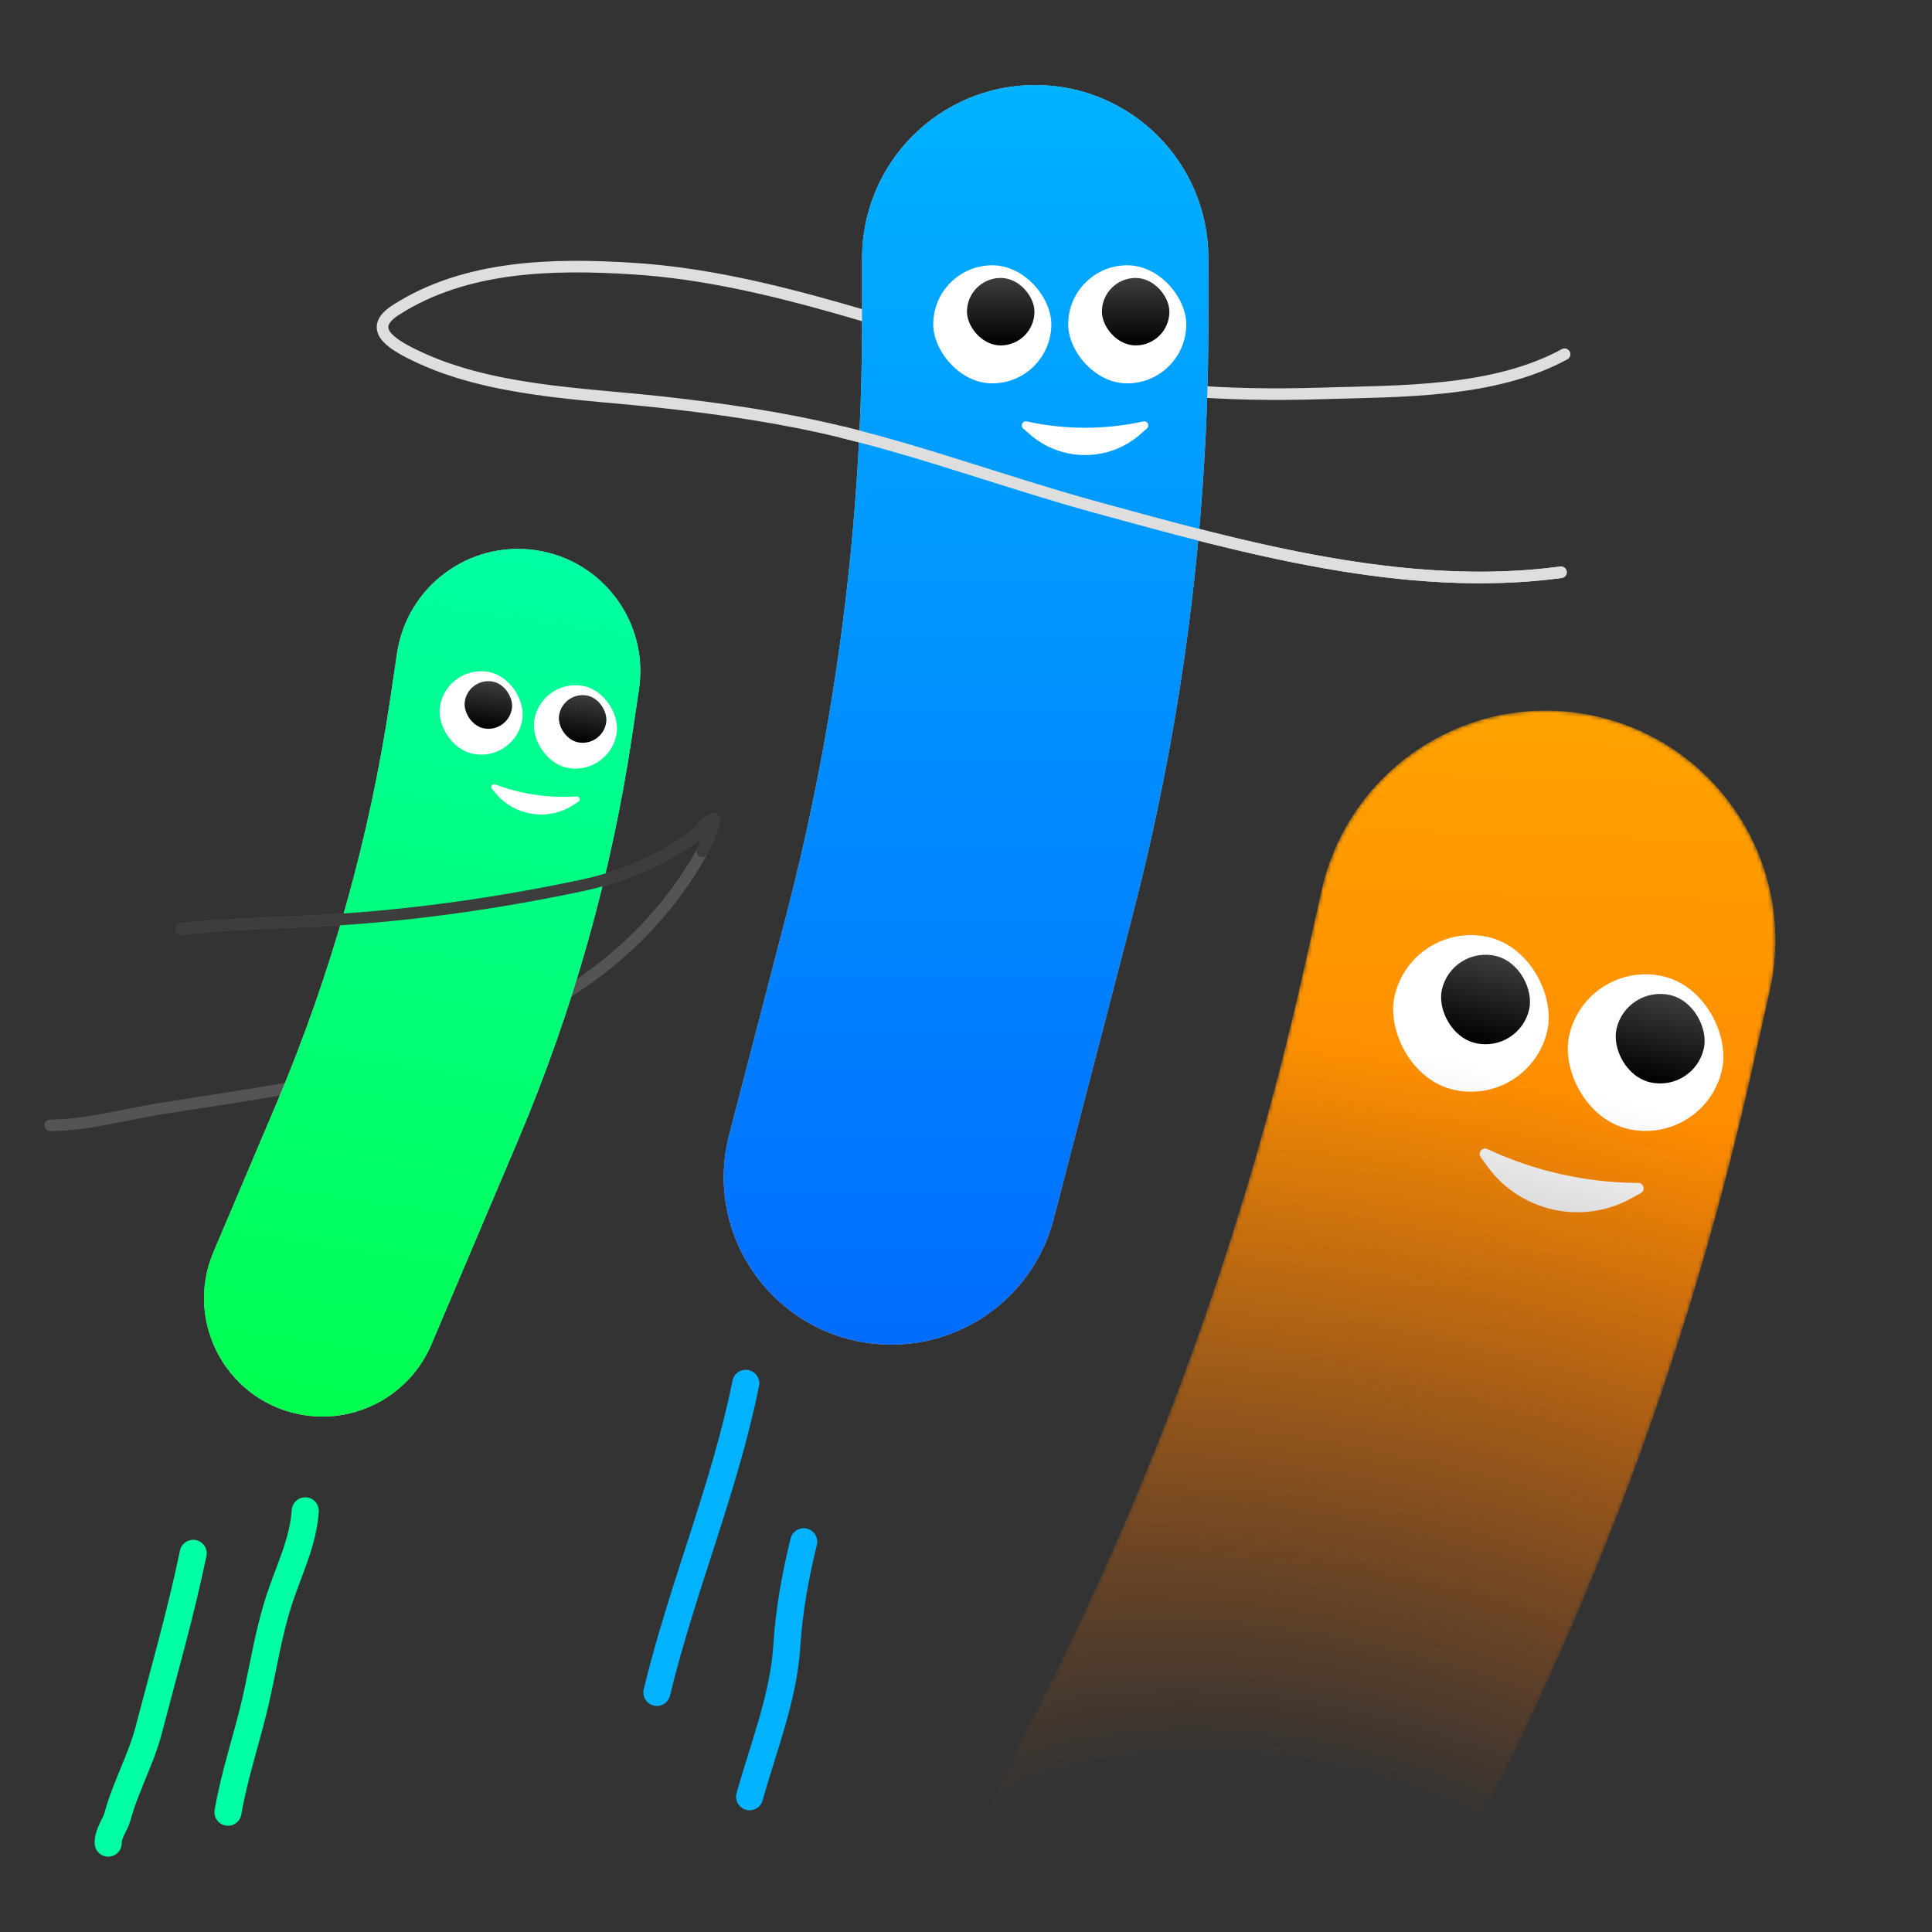 <svg width="500" height="500" viewBox="0 0 500 500" fill="none" xmlns="http://www.w3.org/2000/svg">
<rect x="0" y="0" width="500" height="500" fill="#333333" stroke="none"/>
<g clip-path="url(#clip0_40_3)">
<mask id="mask0_40_3" style="mask-type:alpha" maskUnits="userSpaceOnUse" x="225" y="183" width="235" height="415">
<path d="M342.048 230.328C349.237 198.299 381.03 178.162 413.059 185.352V185.352C445.089 192.541 465.225 224.334 458.036 256.363L453.285 277.53C438.206 344.708 414.637 409.693 383.146 470.919L333.951 566.567C321.968 589.865 295.758 602.123 270.196 596.386V596.386C233.464 588.141 214.42 547.421 231.638 513.944L267.158 444.884C298.649 383.658 322.218 318.673 337.297 251.495L342.048 230.328Z" fill="url(#paint0_radial_40_3)"/>
</mask>
<g mask="url(#mask0_40_3)">
<path d="M342.048 230.328C349.237 198.299 381.03 178.162 413.059 185.352V185.352C445.089 192.541 465.225 224.334 458.036 256.363L453.285 277.53C438.206 344.708 414.637 409.693 383.146 470.919L333.951 566.567C321.968 589.865 295.758 602.123 270.196 596.386V596.386C233.464 588.141 214.42 547.421 231.638 513.944L267.158 444.884C298.649 383.658 322.218 318.673 337.297 251.495L342.048 230.328Z" fill="url(#paint1_linear_40_3)"/>
<rect x="365.346" y="238.061" width="40.529" height="40.529" rx="20.265" transform="rotate(12.651 365.346 238.061)" fill="white"/>
<rect x="375.693" y="244.834" width="23.16" height="23.16" rx="11.58" transform="rotate(12.651 375.693 244.834)" fill="url(#paint2_linear_40_3)"/>
<rect x="410.541" y="248.206" width="40.529" height="40.529" rx="20.265" transform="rotate(12.651 410.541 248.206)" fill="white"/>
<rect x="420.888" y="254.979" width="23.16" height="23.16" rx="11.58" transform="rotate(12.651 420.888 254.979)" fill="url(#paint3_linear_40_3)"/>
<path d="M422.011 310.214L424.637 308.776C425.914 308.077 425.409 306.148 423.949 306.142C410.473 306.085 397.163 303.098 384.956 297.39C383.633 296.771 382.352 298.299 383.208 299.476L384.968 301.899C393.444 313.567 409.361 317.139 422.011 310.214Z" fill="white"/>
</g>
<path d="M170 438C176.446 411.184 187.606 384.988 193 358" stroke="#00B2FF" stroke-width="7" stroke-linecap="round"/>
<path d="M194 465C197.548 452.209 202.786 439.349 203.632 425.95C204.219 416.662 205.802 407.98 208 399" stroke="#00B2FF" stroke-width="7" stroke-linecap="round"/>
<path d="M79 391C78.476 399.011 74.827 406.246 72.333 413.81C69.457 422.535 68.207 431.283 66.16 440.171C63.951 449.766 60.65 459.349 59 469" stroke="#00FFA3" stroke-width="7" stroke-linecap="round"/>
<path d="M50 402C46.832 417.302 42.431 432.565 38.511 447.652C36.535 455.258 32.537 462.343 30.444 469.995C29.747 472.545 28 474.234 28 477" stroke="#00FFA3" stroke-width="7" stroke-linecap="round"/>
<path d="M403.976 148.102C363.901 153.49 321.688 141.725 283.282 131.174C261.393 125.16 240.027 117.236 217.972 111.842C202.724 108.113 187.064 105.835 171.47 104.109C150.415 101.779 126.616 101.356 107.205 91.883C101.067 88.888 94.948 85.005 102.502 80.179C120.556 68.645 143.1 68.193 163.947 69.521C200.172 71.828 235.495 86.57 270.533 95.227C294.51 101.15 317.471 102.57 342.114 101.81C362.45 101.183 386.563 101.685 404.916 91.674" stroke="#DEDEDE" stroke-width="3" stroke-linecap="round"/>
<path d="M223.103 66.816C223.103 42.065 243.168 22 267.919 22V22C292.67 22 312.734 42.065 312.734 66.816V83.172C312.734 135.085 306.126 186.787 293.07 237.03L272.672 315.522C267.704 334.641 250.445 347.987 230.692 347.987V347.987C202.307 347.987 181.572 321.175 188.711 293.703L203.438 237.03C216.495 186.787 223.103 135.085 223.103 83.172V66.816Z" fill="#C4C4C4"/>
<path d="M223.103 66.816C223.103 42.065 243.168 22 267.919 22V22C292.67 22 312.734 42.065 312.734 66.816V83.172C312.734 135.085 306.126 186.787 293.07 237.03L272.672 315.522C267.704 334.641 250.445 347.987 230.692 347.987V347.987C202.307 347.987 181.572 321.175 188.711 293.703L203.438 237.03C216.495 186.787 223.103 135.085 223.103 83.172V66.816Z" fill="url(#paint4_linear_40_3)"/>
<rect x="241.521" y="68.657" width="30.559" height="30.559" rx="15.28" fill="white"/>
<rect x="250.252" y="71.931" width="17.462" height="17.462" rx="8.731" fill="url(#paint5_linear_40_3)"/>
<rect x="276.445" y="68.657" width="30.559" height="30.559" rx="15.28" fill="white"/>
<rect x="285.177" y="71.931" width="17.462" height="17.462" rx="8.731" fill="url(#paint6_linear_40_3)"/>
<path d="M295.124 112.382L296.819 110.89C297.642 110.165 296.953 108.83 295.877 109.067C285.954 111.25 275.668 111.25 265.745 109.067C264.669 108.83 263.98 110.165 264.803 110.89L266.498 112.382C274.661 119.566 286.961 119.566 295.124 112.382Z" fill="white"/>
<path d="M403.976 148.102C363.901 153.49 321.688 141.725 283.282 131.174C261.393 125.16 240.027 117.236 217.972 111.842" stroke="#DEDEDE" stroke-width="3" stroke-linecap="round"/>
<path d="M46.857 240.441C58.431 239.099 69.935 238.931 81.55 238.351C104.659 237.195 127.738 233.97 150.361 229.207C160.804 227.009 170.526 222.954 179.255 216.72C180.844 215.585 182.701 212.628 184.532 212.017C185.877 211.569 181.969 219.953 181.762 220.325C166.311 248.137 140.078 264.015 110.182 273.357C88.156 280.24 64.189 283.309 41.423 286.942C32.121 288.426 22.467 291.226 13 291.226" stroke="#545454" stroke-width="3" stroke-linecap="round"/>
<path d="M102.754 169.065C105.315 151.775 121.408 139.834 138.699 142.395V142.395C155.99 144.955 167.931 161.049 165.37 178.339L163.678 189.766C158.306 226.032 148.341 261.467 134.021 295.216L111.65 347.939C106.201 360.781 92.763 368.319 78.963 366.276V366.276C59.134 363.339 47.423 342.462 55.252 324.009L71.405 285.942C85.725 252.193 95.691 216.758 101.062 180.492L102.754 169.065Z" fill="#C4C4C4"/>
<path d="M102.754 169.065C105.315 151.775 121.408 139.834 138.699 142.395V142.395C155.99 144.955 167.931 161.049 165.37 178.339L163.678 189.766C158.306 226.032 148.341 261.467 134.021 295.216L111.65 347.939C106.201 360.781 92.763 368.319 78.963 366.276V366.276C59.134 363.339 47.423 342.462 55.252 324.009L71.405 285.942C85.725 252.193 95.691 216.758 101.062 180.492L102.754 169.065Z" fill="url(#paint7_linear_40_3)"/>
<rect x="115.43" y="172.258" width="21.581" height="21.581" rx="10.791" transform="rotate(8.425 115.43 172.258)" fill="white"/>
<rect x="121.191" y="175.448" width="12.332" height="12.332" rx="6.166" transform="rotate(8.425 121.191 175.448)" fill="url(#paint8_linear_40_3)"/>
<rect x="139.828" y="175.871" width="21.581" height="21.581" rx="10.791" transform="rotate(8.425 139.828 175.871)" fill="white"/>
<rect x="145.589" y="179.062" width="12.332" height="12.332" rx="6.166" transform="rotate(8.425 145.589 179.062)" fill="url(#paint9_linear_40_3)"/>
<path d="M148.353 208.35L149.691 207.483C150.341 207.062 149.998 206.058 149.222 206.112C142.064 206.61 134.878 205.546 128.172 202.994C127.445 202.717 126.825 203.579 127.325 204.17L128.355 205.388C133.314 211.251 141.907 212.524 148.353 208.35Z" fill="white"/>
<path d="M46.857 240.441C58.431 239.099 69.935 238.931 81.55 238.351C104.659 237.195 127.738 233.97 150.361 229.207C160.804 227.009 170.526 222.954 179.255 216.72C180.844 215.585 182.701 212.628 184.532 212.017C185.877 211.569 181.969 219.953 181.762 220.325" stroke="#3D3D3D" stroke-width="3" stroke-linecap="round"/>
</g>
<defs>
<radialGradient id="paint0_radial_40_3" cx="0" cy="0" r="1" gradientUnits="userSpaceOnUse" gradientTransform="translate(334 517) rotate(-77.126) scale(362.174 611.462)">
<stop offset="0.161" stop-color="#FFA800" stop-opacity="0"/>
<stop offset="0.677" stop-color="#FF3D00"/>
</radialGradient>
<linearGradient id="paint1_linear_40_3" x1="334" y1="153" x2="317.5" y2="677" gradientUnits="userSpaceOnUse">
<stop stop-color="#FFA800"/>
<stop offset="1" stop-color="#FF3D00"/>
</linearGradient>
<linearGradient id="paint2_linear_40_3" x1="387.273" y1="244.834" x2="387.273" y2="267.994" gradientUnits="userSpaceOnUse">
<stop stop-color="#3D3D3D"/>
<stop offset="1"/>
</linearGradient>
<linearGradient id="paint3_linear_40_3" x1="432.468" y1="254.979" x2="432.468" y2="278.138" gradientUnits="userSpaceOnUse">
<stop stop-color="#3D3D3D"/>
<stop offset="1"/>
</linearGradient>
<linearGradient id="paint4_linear_40_3" x1="267.919" y1="22" x2="267.919" y2="376.842" gradientUnits="userSpaceOnUse">
<stop stop-color="#00B2FF"/>
<stop offset="1" stop-color="#0066FF"/>
</linearGradient>
<linearGradient id="paint5_linear_40_3" x1="258.983" y1="71.931" x2="258.983" y2="89.394" gradientUnits="userSpaceOnUse">
<stop stop-color="#3D3D3D"/>
<stop offset="1"/>
</linearGradient>
<linearGradient id="paint6_linear_40_3" x1="293.908" y1="71.931" x2="293.908" y2="89.394" gradientUnits="userSpaceOnUse">
<stop stop-color="#3D3D3D"/>
<stop offset="1"/>
</linearGradient>
<linearGradient id="paint7_linear_40_3" x1="138.699" y1="142.395" x2="101.984" y2="390.285" gradientUnits="userSpaceOnUse">
<stop stop-color="#00FFA3"/>
<stop offset="1" stop-color="#00FF47"/>
</linearGradient>
<linearGradient id="paint8_linear_40_3" x1="127.357" y1="175.448" x2="127.357" y2="187.781" gradientUnits="userSpaceOnUse">
<stop stop-color="#3D3D3D"/>
<stop offset="1"/>
</linearGradient>
<linearGradient id="paint9_linear_40_3" x1="151.755" y1="179.062" x2="151.755" y2="191.394" gradientUnits="userSpaceOnUse">
<stop stop-color="#3D3D3D"/>
<stop offset="1"/>
</linearGradient>
<clipPath id="clip0_40_3">
<rect width="500" height="500" fill="white"/>
</clipPath>
</defs>
</svg>
